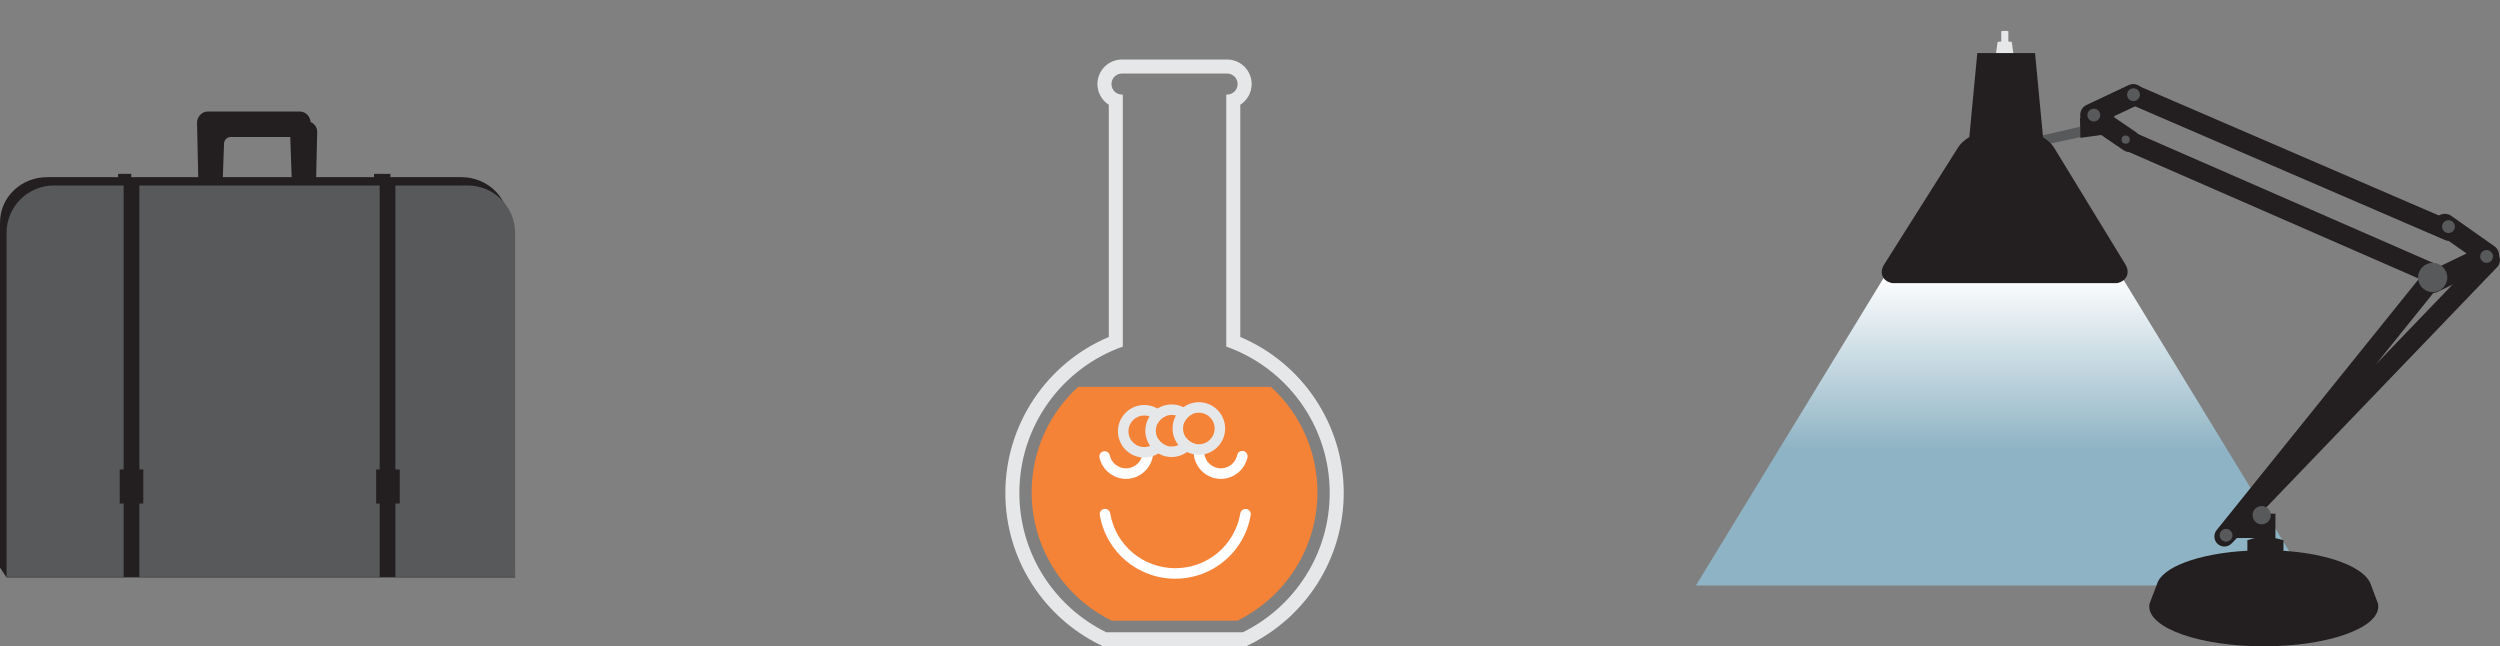 <?xml version="1.0" encoding="utf-8"?>
<!-- Generator: Adobe Illustrator 15.0.0, SVG Export Plug-In . SVG Version: 6.00 Build 0)  -->
<!DOCTYPE svg PUBLIC "-//W3C//DTD SVG 1.1//EN" "http://www.w3.org/Graphics/SVG/1.1/DTD/svg11.dtd">
<svg version="1.1" id="Layer_1" xmlns:dc="http://purl.org/dc/elements/1.1/" xmlns:cc="http://creativecommons.org/ns#" xmlns:svg="http://www.w3.org/2000/svg" xmlns:rdf="http://www.w3.org/1999/02/22-rdf-syntax-ns#" xmlns:sodipodi="http://sodipodi.sourceforge.net/DTD/sodipodi-0.dtd" xmlns:inkscape="http://www.inkscape.org/namespaces/inkscape" sodipodi:docname="fun-nav.svg" inkscape:version="0.48.2 r9819"
    xmlns="http://www.w3.org/2000/svg" xmlns:xlink="http://www.w3.org/1999/xlink" x="0px" y="0px" width="762px" height="197px"
    viewBox="0 0 762 197" enable-background="new 0 0 762 197" xml:space="preserve">

   <rect x="0" y="0" width="762" height="197" fill="#808080" stroke="none"/>

   <g id="flask">
      <g id="flask-body">
         <path id="path3514" fill="#E6E7E8" d="M374.021,22.415c1.771,0,3.206,1.436,3.206,3.206
            c0,1.771-1.436,3.207-3.206,3.207h-0.257v76.812c18.368,6.493,31.529,24.008,31.529,44.601c0,18.657-10.804,34.788-26.496,42.483
            h-41.596c-15.692-7.695-26.496-23.826-26.496-42.483c0-20.593,13.161-38.106,31.529-44.601V28.828h-0.257
            c-1.771,0-3.206-1.436-3.206-3.207s1.436-3.206,3.206-3.206H374.021 M374.021,18.14h-32.043c-4.125,0-7.481,3.356-7.481,7.481
            c0,2.647,1.383,4.978,3.463,6.308v70.785c-18.98,8.005-31.529,26.731-31.529,47.526c0,9.83,2.777,19.391,8.032,27.646
            c5.111,8.032,12.323,14.49,20.856,18.676L336.21,197h0.992h41.596h0.992l0.89-0.438c8.534-4.186,15.746-10.644,20.857-18.676
            c5.255-8.257,8.032-17.816,8.032-27.646c0-20.795-12.55-39.521-31.529-47.526V31.93c2.081-1.33,3.463-3.661,3.463-6.309
            C381.503,21.496,378.146,18.14,374.021,18.14L374.021,18.14L374.021,18.14z"/>
         <path id="path3516" fill="#F48237" d="M387.387,117.909h-58.774
            c-8.704,7.963-14.166,19.413-14.166,32.141c0,17.183,9.95,32.037,24.401,39.125h38.305c14.451-7.088,24.401-21.942,24.401-39.125
            C401.554,137.322,396.092,125.872,387.387,117.909L387.387,117.909z"/>
         <path id="path3518" fill="#FFFFFF" d="M343.215,145.965c-3.855,0-7.258-2.73-8.088-6.49
            c-0.191-0.865,0.354-1.722,1.219-1.912c0.864-0.19,1.721,0.354,1.911,1.22c0.51,2.305,2.595,3.978,4.958,3.978
            c2.629,0,4.852-2.049,5.061-4.664c0.071-0.883,0.844-1.547,1.727-1.471c0.883,0.07,1.541,0.844,1.47,1.727
            C351.13,142.62,347.503,145.965,343.215,145.965L343.215,145.965z"/>
         <path id="path3520" fill="#FFFFFF" d="M372.115,145.965c-4.288,0-7.914-3.345-8.256-7.615
            c-0.071-0.884,0.587-1.656,1.47-1.727c0.883-0.077,1.655,0.587,1.726,1.47c0.21,2.616,2.433,4.666,5.061,4.666
            c2.396,0,4.487-1.7,4.972-4.041c0.18-0.866,1.027-1.428,1.895-1.245c0.867,0.18,1.425,1.027,1.245,1.896
            C379.436,143.189,376.024,145.965,372.115,145.965L372.115,145.965z"/>
         <path id="path3522" fill="#FFFFFF" d="M358.222,176.393c-11.438,0-21.11-8.176-23.001-19.438
            c-0.146-0.874,0.442-1.7,1.315-1.847c0.876-0.147,1.7,0.441,1.847,1.314c1.63,9.713,9.974,16.762,19.839,16.762
            c9.848,0,18.188-7.033,19.833-16.725c0.148-0.873,0.977-1.457,1.849-1.312c0.873,0.148,1.461,0.978,1.312,1.851
            C379.309,168.234,369.639,176.393,358.222,176.393z"/>
      </g>
      
         <g id="bubble-01">
               <circle id="circle3526" sodipodi:cx="354.76001" sodipodi:cy="71.458" sodipodi:rx="4.809" sodipodi:ry="4.809" fill="#F48237" cx="348.76" cy="131.458" r="4.81">
            </circle>
            <path id="path3528" fill="#E6E7E8" d="M348.761,126.648c2.655,0,4.809,2.153,4.809,4.81s-2.153,4.81-4.809,4.81
               c-2.656,0-4.81-2.152-4.81-4.81C343.951,128.802,346.104,126.648,348.761,126.648 M348.761,123.441
               c-4.42,0-8.016,3.597-8.016,8.017s3.596,8.017,8.016,8.017c4.42,0,8.016-3.597,8.016-8.017
               C356.776,127.038,353.181,123.441,348.761,123.441L348.761,123.441z"/>
         </g>
      
      
         <g id="bubble-02">
               <circle id="circle3532" sodipodi:cx="364.112" sodipodi:cy="49.282001" sodipodi:rx="4.809" sodipodi:ry="4.809" fill="#F48237" cx="357.112" cy="131.282" r="4.809">
            </circle>
            <path id="path3534" fill="#E6E7E8" d="M357.112,126.473c2.655,0,4.809,2.153,4.809,4.81
               c0,2.655-2.153,4.81-4.809,4.81c-2.656,0-4.81-2.152-4.81-4.81S354.456,126.473,357.112,126.473 M357.112,123.268
               c-4.421,0-8.017,3.596-8.017,8.016c0,4.419,3.596,8.016,8.017,8.016c4.42,0,8.016-3.596,8.016-8.016
               C365.128,126.861,361.532,123.268,357.112,123.268L357.112,123.268z"/>
         </g>
      
      
         <g id="bubble-03" inkscape:label="#bubble03">
               <circle id="circle3538" sodipodi:cx="345.409" sodipodi:cy="7.6009998" sodipodi:rx="4.8099999" sodipodi:ry="4.8099999" fill="#F48237" cx="365.409" cy="130.601" r="4.81">
            </circle>
            <path id="path3540" fill="#E6E7E8" d="M365.409,125.792c2.656,0,4.81,2.153,4.81,4.81
               c0,2.655-2.153,4.81-4.81,4.81c-2.657,0-4.81-2.153-4.81-4.81C360.6,127.945,362.753,125.792,365.409,125.792 M365.409,122.585
               c-4.42,0-8.016,3.597-8.016,8.017s3.596,8.016,8.016,8.016s8.016-3.596,8.016-8.016S369.829,122.585,365.409,122.585
               L365.409,122.585z"/>
         </g>
      
   </g>
   <!-- end flask -->
<g
   id="lamp">
	<linearGradient
   id="SVGID_1_"
   gradientUnits="userSpaceOnUse"
   x1="610.517"
   y1="83.741"
   x2="610.517"
   y2="137.285">
		<stop
   offset="0"
   style="stop-color:#FFFFFF"
   id="stop3545" />
		<stop
   offset="1"
   style="stop-color:#8EB3C4"
   id="stop3547" />
	</linearGradient>
	<polygon
   points="516.896,178.476 575.409,82.626 645.624,82.626 704.137,178.476 "
   id="polygon3549"
   style="fill:url(#SVGID_1_)" />
	<polygon
   points="634.523,41.713 634.107,38.602 622.033,41.389 622.033,44.36 "
   id="polygon3551"
   style="fill:#58595b" />
	<path
   d="m 649.124,46.359 c -0.647,0 -1.303,-0.187 -1.879,-0.579 l -11.736,-7.994 c -0.991,-0.675 -1.545,-1.83 -1.452,-3.024 0.095,-1.197 0.822,-2.25 1.907,-2.763 l 12.817,-6.047 c 1.669,-0.79 3.662,-0.074 4.449,1.597 0.79,1.669 0.073,3.661 -1.597,4.449 l -7.526,3.555 6.902,4.699 c 1.526,1.04 1.92,3.119 0.881,4.647 -0.646,0.949 -1.697,1.46 -2.766,1.46 z"
   id="path3553"
   inkscape:connector-curvature="0"
   style="fill:#231f20" />
	<path
   d="m 746.488,73.432 c -0.406,0 -0.818,-0.081 -1.214,-0.251 L 649.075,31.68 c -1.555,-0.671 -2.271,-2.475 -1.601,-4.028 0.67,-1.555 2.474,-2.271 4.028,-1.601 l 96.199,41.5 c 1.556,0.671 2.271,2.475 1.601,4.029 -0.499,1.159 -1.628,1.852 -2.814,1.852 z"
   id="path3555"
   inkscape:connector-curvature="0"
   style="fill:#231f20" />
	<polygon
   points="683.662,156.557 677.945,161.244 677.945,163.987 693.549,163.987 693.549,156.557 "
   id="polygon3557"
   style="fill:#231f20" />
	<path
   d="m 678,166.585 c -0.721,0 -1.444,-0.253 -2.023,-0.764 -1.232,-1.084 -1.392,-2.945 -0.362,-4.223 L 737.314,84.944 648.67,46.241 c -1.551,-0.677 -2.259,-2.484 -1.582,-4.035 0.678,-1.551 2.483,-2.259 4.035,-1.583 l 92.32,40.31 c 0.876,0.382 1.521,1.15 1.75,2.077 0.228,0.928 0.011,1.909 -0.589,2.654 l -20.4,25.343 32.521,-33.848 c 1.172,-1.22 3.113,-1.259 4.333,-0.086 1.222,1.172 1.26,3.113 0.087,4.334 l -80.934,84.237 c -0.601,0.625 -1.404,0.941 -2.211,0.941 z"
   id="path3559"
   inkscape:connector-curvature="0"
   style="fill:#231f20" />
	<polygon
   points="633.975,35.886 634.111,42.016 644.635,40.554 644.314,34.238 "
   id="polygon3561"
   style="fill:#231f20" />
	<path
   d="m 741.476,89.314 c -1.241,0 -2.436,-0.695 -3.013,-1.889 -0.803,-1.662 -0.107,-3.661 1.556,-4.466 l 11.789,-5.699 -8.544,-6.018 c -1.509,-1.062 -1.871,-3.148 -0.808,-4.658 1.062,-1.511 3.148,-1.872 4.658,-0.809 l 13.188,9.288 c 0.968,0.682 1.504,1.826 1.408,3.007 -0.098,1.18 -0.812,2.221 -1.878,2.737 l -16.903,8.173 c -0.468,0.228 -0.964,0.334 -1.453,0.334 z"
   id="path3563"
   inkscape:connector-curvature="0"
   style="fill:#231f20" />
	<circle
   cx="689.369"
   cy="157.021"
   r="2.786"
   id="circle3565"
   sodipodi:cx="689.36902"
   sodipodi:cy="157.021"
   sodipodi:rx="2.786"
   sodipodi:ry="2.786"
   style="fill:#58595b" />
	<circle
   cx="741.474"
   cy="84.578"
   r="4.458"
   id="circle3567"
   sodipodi:cx="741.474"
   sodipodi:cy="84.578003"
   sodipodi:rx="4.4580002"
   sodipodi:ry="4.4580002"
   style="fill:#58595b" />
	<circle
   cx="678.502"
   cy="163.15"
   r="1.951"
   id="circle3569"
   sodipodi:cx="678.50201"
   sodipodi:cy="163.14999"
   sodipodi:rx="1.951"
   sodipodi:ry="1.951"
   style="fill:#58595b" />
	<circle
   cx="757.913"
   cy="78.167"
   r="1.951"
   id="circle3571"
   sodipodi:cx="757.91302"
   sodipodi:cy="78.167"
   sodipodi:rx="1.951"
   sodipodi:ry="1.951"
   style="fill:#58595b" />
	<circle
   cx="746.303"
   cy="69.066"
   r="1.951"
   id="circle3573"
   sodipodi:cx="746.30298"
   sodipodi:cy="69.066002"
   sodipodi:rx="1.951"
   sodipodi:ry="1.951"
   style="fill:#58595b" />
	<circle
   cx="638.195"
   cy="35.074"
   r="1.95"
   id="circle3575"
   sodipodi:cx="638.19501"
   sodipodi:cy="35.074001"
   sodipodi:rx="1.95"
   sodipodi:ry="1.95"
   style="fill:#58595b" />
	<circle
   cx="650.289"
   cy="28.865"
   r="1.951"
   id="circle3577"
   sodipodi:cx="650.289"
   sodipodi:cy="28.865"
   sodipodi:rx="1.951"
   sodipodi:ry="1.951"
   style="fill:#58595b" />
	<circle
   cx="647.9"
   cy="42.549"
   r="1.259"
   id="circle3579"
   sodipodi:cx="647.90002"
   sodipodi:cy="42.549"
   sodipodi:rx="1.2589999"
   sodipodi:ry="1.2589999"
   style="fill:#58595b" />
	<path
   d="m 724.581,183.266 0.009,0.127 -2.021,-5.393 h -0.003 C 720.734,173 710,168.761 696,167.884 c 0,-0.972 0,-2.014 0,-3.226 -5,-1.413 -7,-1.413 -11,0 0,1.199 0,2.232 0,3.196 -15,0.837 -26.204,5.058 -27.58,10.295 l -1.843,4.787 c -0.286,0.626 -0.485,1.267 -0.485,1.921 0,6.706 15.613,12.143 34.898,12.143 19.287,0 34.911,-5.437 34.911,-12.143 0,-0.54 -0.124,-1.07 -0.32,-1.591 z"
   id="path3581"
   inkscape:connector-curvature="0"
   style="fill:#231f20" />
	<path
   d="m 613.178,12.764 c -0.378,-0.047 -0.711,-0.083 -1.026,-0.109 0,-1.205 0,-1.876 0,-3.141 -0.86,-0.137 -1.303,-0.137 -2.164,0 0,1.262 0,1.933 0,3.133 -0.338,0.026 -0.697,0.065 -1.109,0.118 -0.222,1.59 -0.332,2.375 -0.556,3.907 2.165,0 3.247,0 5.411,0 -0.222,-1.532 -0.334,-2.318 -0.556,-3.908 z"
   id="path3583"
   inkscape:connector-curvature="0"
   style="fill:#e6e7e8" />
	<path
   d="M 647.761,80.494 625.933,44.77 c -0.743,-1.096 -1.898,-2.114 -3.216,-2.922 L 620.279,16.175 H 602.68 l -2.432,25.601 c -1.338,0.806 -2.511,1.826 -3.269,2.929 l -22.644,35.844 c -1.669,2.573 -0.573,5.164 2.436,5.755 h 68.466 c 3.011,-0.591 4.146,-3.208 2.524,-5.81 z"
   id="path3585"
   inkscape:connector-curvature="0"
   style="fill:#231f20" />
</g>
<g id="folio">
   <path id="back"
     d="M 140.618,54 H 119 v -1 h -5 v 1 H 94.305 L 94.678,37.42 C 94.678,35.652 93.233,34 91.466,34 H 63.269 c -1.767,0 -3.213,1.653 -3.213,3.42 L 60.428,54 H 40 v -1 h -4 v 1 H 14.382 C 6.472,54 0,60.012 0,67.923 V 173 l 2,3 H 157 L 155,67.996 C 155,60.085 148.528,54 140.618,54 z M 66.284,41.162 C 66.284,40.03 67.209,39 68.341,39 h 18.053 c 1.132,0 2.057,1.03 2.057,2.162 L 88.902,54 h -23.07 l 0.452,-12.838 z"
     style="fill:#231f20" /><g
     id="front">
	<path
   id="path3588"
   d="M 93.465,36.957 H 65.269 c -1.767,0 -3.213,1.445 -3.213,3.212 l 0.533,23.438 h 33.556 l 0.533,-23.438 c 0,-1.767 -1.446,-3.212 -3.213,-3.212 z M 90.982,58.813 H 67.751 l 0.533,-15.006 c 0,-1.131 0.925,-2.057 2.057,-2.057 h 18.053 c 1.132,0 2.057,0.926 2.057,2.057 l 0.531,15.006 z"
   inkscape:connector-curvature="0"
   style="fill:#231f20" />
	<path
   id="path3590"
   d="M 157,175.854 V 70.923 c 0,-7.911 -6.472,-14.382 -14.382,-14.382 H 16.382 C 8.472,56.541 2,63.012 2,70.923 v 104.931 h 155 z"
   inkscape:connector-curvature="0"
   style="fill:#58595b" />
	<rect
   id="rect3592"
   height="120.245"
   width="4.794"
   y="55.608"
   x="37.687"
   style="fill:#231f20" />
	<rect
   id="rect3594"
   height="120.245"
   width="4.793"
   y="55.608"
   x="115.72"
   style="fill:#231f20" />
	<rect
   id="rect3596"
   height="10.386"
   width="7.191"
   y="143.096"
   x="36.489"
   style="fill:#231f20" />
	<rect
   id="rect3598"
   height="10.386"
   width="7.191"
   y="143.096"
   x="114.655"
   style="fill:#231f20" />
</g></g>
</svg>
